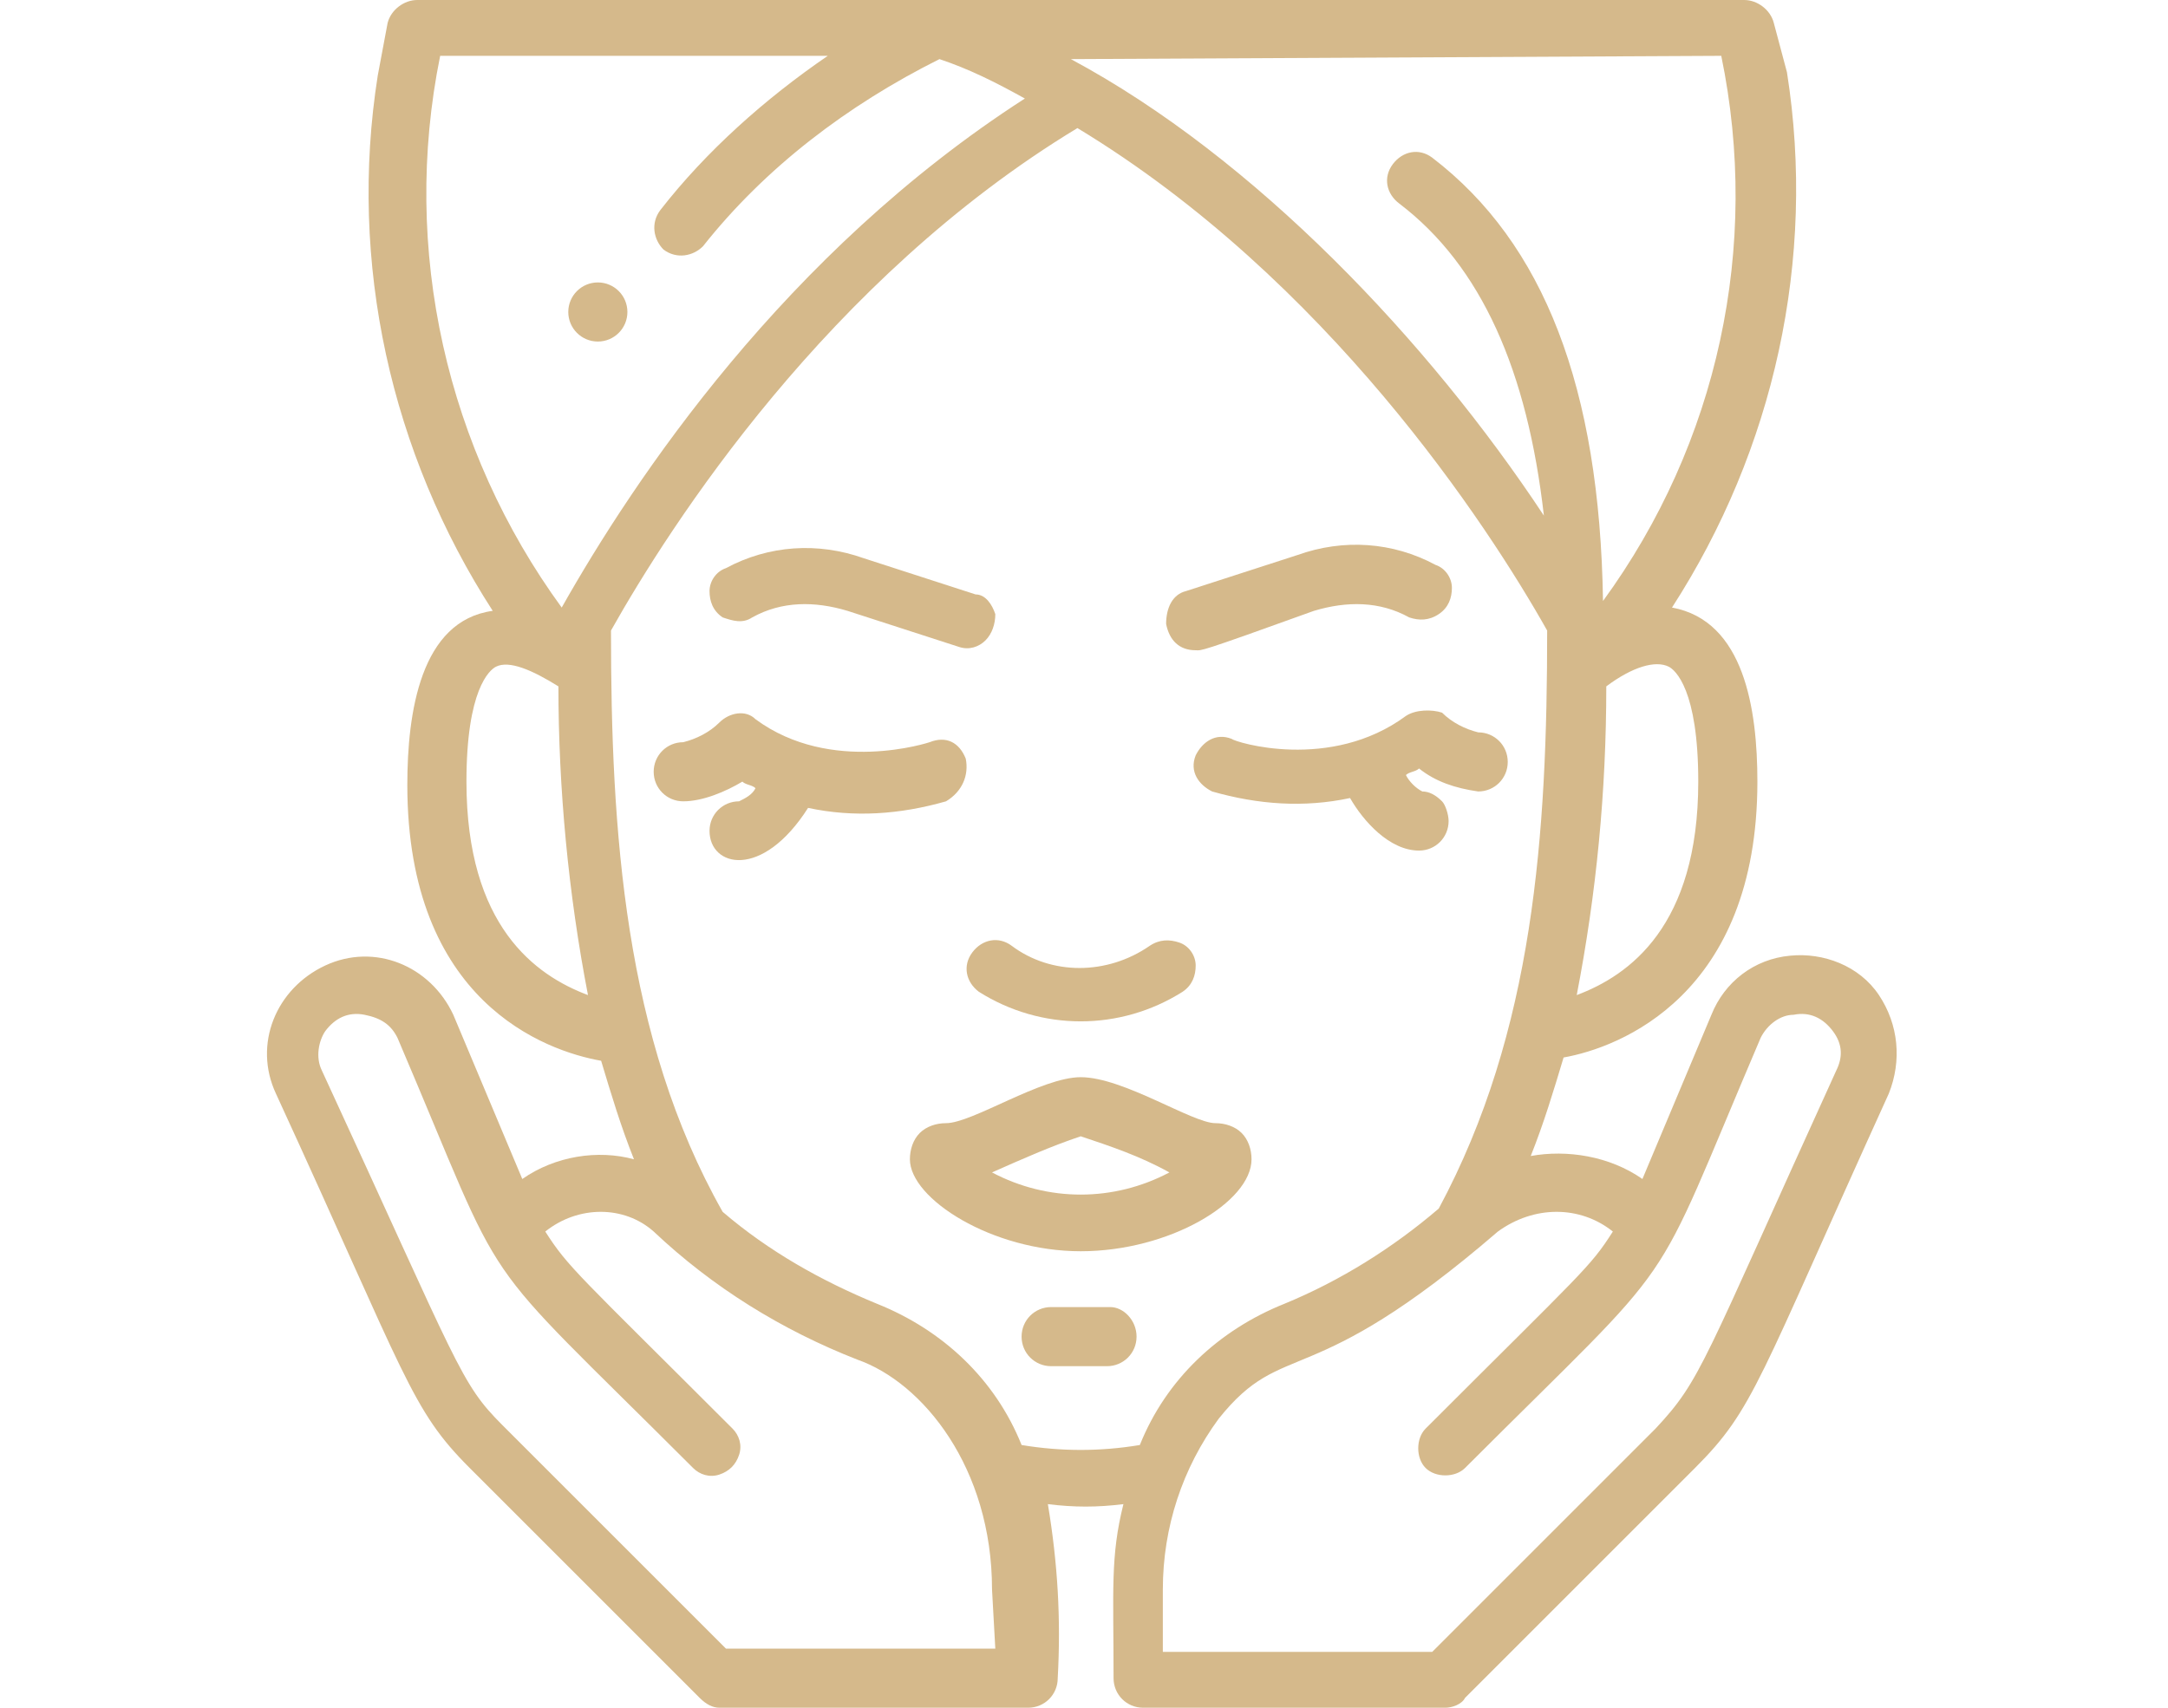 <?xml version="1.0" encoding="utf-8"?>
<!-- Generator: Adobe Illustrator 23.0.1, SVG Export Plug-In . SVG Version: 6.00 Build 0)  -->
<svg version="1.1" id="Слой_1" xmlns="http://www.w3.org/2000/svg" xmlns:xlink="http://www.w3.org/1999/xlink" x="0px" y="0px"
	 viewBox="0 0 50 52" style="enable-background:new 0 0 50 52;" xml:space="preserve" width="66px">
<style type="text/css">
	.st0{fill:#D5B98B;}
</style>
<g id="_x30_23---Moisturising-Face">
	<path id="Shape" class="st0" d="M7.9,35.9l-2.1-5c-0.7-1.5-2.4-2.2-3.9-1.5s-2.2,2.4-1.5,3.9c4,8.7,4.1,9.6,5.9,11.4l7,7
		c0.2,0.2,0.4,0.3,0.6,0.3h9.4c0.5,0,0.9-0.4,0.9-0.9c0.1-1.8,0-3.5-0.3-5.3c0.8,0.1,1.5,0.1,2.3,0c-0.4,1.6-0.3,2.6-0.3,5.3
		c0,0.5,0.4,0.9,0.9,0.9H36c0.2,0,0.5-0.1,0.6-0.3l7-7c1.8-1.8,1.9-2.6,5.9-11.4c0.4-1,0.3-2.1-0.3-3s-1.7-1.3-2.7-1.2
		c-1.1,0.1-2,0.8-2.4,1.8l-2.1,5c-1-0.7-2.3-0.9-3.4-0.7c0.4-1,0.7-2,1-3c1.7-0.3,5.9-1.9,5.9-8.4c0-2.2-0.4-4.9-2.6-5.3
		c3.1-4.8,4.4-10.6,3.5-16.3L46,0.7C45.9,0.3,45.5,0,45.1,0H4.7C4.3,0,3.9,0.3,3.8,0.7L3.5,2.3C2.6,8,3.9,13.8,7,18.6
		c-2.2,0.3-2.6,3.1-2.6,5.3c0,6.6,4.2,8.1,5.9,8.4c0.3,1,0.6,2,1,3C10.2,35,8.9,35.2,7.9,35.9L7.9,35.9z M22.3,50.2h-8.2l-6.8-6.8
		C6,42.1,6,41.7,1.8,32.6c-0.2-0.4-0.1-0.9,0.1-1.2c0.3-0.4,0.7-0.6,1.2-0.5c0.5,0.1,0.8,0.3,1,0.7c3.5,8.2,2.1,6.2,9,13.1
		c0.2,0.2,0.5,0.3,0.8,0.2c0.3-0.1,0.5-0.3,0.6-0.6c0.1-0.3,0-0.6-0.2-0.8c-4.7-4.7-5-4.9-5.7-6c1-0.8,2.4-0.8,3.3,0
		c1.8,1.7,3.9,3,6.2,3.9c2,0.7,4.1,3.3,4.1,7L22.3,50.2L22.3,50.2z M23.1,44c-0.8-2-2.4-3.5-4.4-4.3c-1.7-0.7-3.3-1.6-4.7-2.8
		c-3-5.3-3.4-11.6-3.4-17.7c1.8-3.2,6.6-10.7,14.2-15.3C32.4,8.5,37.3,16,39.1,19.2c0,6.2-0.4,12.2-3.3,17.6c-1.4,1.2-3,2.2-4.7,2.9
		c-2,0.8-3.6,2.3-4.4,4.3C25.5,44.2,24.3,44.2,23.1,44L23.1,44z M41.1,37.5c-0.7,1.1-0.9,1.2-5.7,6c-0.3,0.3-0.3,0.9,0,1.2
		c0.3,0.3,0.9,0.3,1.2,0c6.8-6.8,5.5-4.9,9-13.1c0.2-0.4,0.6-0.7,1-0.7c0.5-0.1,0.9,0.1,1.2,0.5c0.3,0.4,0.3,0.8,0.1,1.2
		c-4.1,9-4.1,9.4-5.5,10.9l-6.8,6.8h-8.2v-1.9c0-1.9,0.6-3.7,1.7-5.2c2-2.5,2.7-0.7,8.5-5.7C38.7,36.7,40.1,36.7,41.1,37.5
		L41.1,37.5z M43.7,23.8c0,4.4-2.1,5.9-3.7,6.5c0.6-3.1,0.9-6.2,0.9-9.4c0.8-0.6,1.5-0.8,1.9-0.6C43,20.4,43.7,21,43.7,23.8
		L43.7,23.8z M44.4,1.7c1.2,5.8-0.1,11.8-3.6,16.6c-0.1-6.5-1.8-10.9-5.2-13.5c-0.4-0.3-0.9-0.2-1.2,0.2c-0.3,0.4-0.2,0.9,0.2,1.2
		c2.5,1.9,3.9,5.1,4.4,9.5c-3.5-5.3-8.8-10.9-14.4-13.9L44.4,1.7z M5.4,1.7h11.8c-1.9,1.3-3.7,2.9-5.1,4.7c-0.3,0.4-0.2,0.9,0.1,1.2
		c0.4,0.3,0.9,0.2,1.2-0.1c1.9-2.4,4.4-4.3,7.2-5.7c0.9,0.3,1.7,0.7,2.6,1.2C15.9,7.7,11.3,14.6,9.1,18.5C5.6,13.7,4.2,7.6,5.4,1.7
		L5.4,1.7z M6.2,23.8c0-2.8,0.7-3.4,0.9-3.5c0.4-0.2,1.1,0.1,1.9,0.6c0,3.1,0.3,6.3,0.9,9.4C8.3,29.7,6.2,28.2,6.2,23.8z"/>
	<path id="Shape_1_" class="st0" d="M14.9,18.8c0.9-0.5,1.9-0.5,2.9-0.2l3.4,1.1c0.3,0.1,0.6,0,0.8-0.2c0.2-0.2,0.3-0.5,0.3-0.8
		c-0.1-0.3-0.3-0.6-0.6-0.6L18.3,17c-1.4-0.5-2.9-0.4-4.2,0.3c-0.3,0.1-0.5,0.4-0.5,0.7c0,0.3,0.1,0.6,0.4,0.8
		C14.3,18.9,14.6,19,14.9,18.8L14.9,18.8z"/>
	<path id="Shape_2_" class="st0" d="M28.4,19.8c0.2,0,0,0.1,3.6-1.2c1-0.3,2-0.3,2.9,0.2c0.3,0.1,0.6,0.1,0.9-0.1
		c0.3-0.2,0.4-0.5,0.4-0.8c0-0.3-0.2-0.6-0.5-0.7c-1.3-0.7-2.8-0.8-4.2-0.3l-3.4,1.1c-0.4,0.1-0.6,0.5-0.6,1
		C27.6,19.5,27.9,19.8,28.4,19.8L28.4,19.8z"/>
	<path id="Shape_3_" class="st0" d="M21.4,23.1c-0.2-0.5-0.6-0.7-1.1-0.5c0,0-3,1-5.3-0.7c-0.3-0.3-0.8-0.2-1.1,0.1
		c-0.3,0.3-0.7,0.5-1.1,0.6c-0.5,0-0.9,0.4-0.9,0.9s0.4,0.9,0.9,0.9c0.6,0,1.3-0.3,1.8-0.6c0.1,0.1,0.3,0.1,0.4,0.2
		c-0.1,0.2-0.3,0.3-0.5,0.4c-0.5,0-0.9,0.4-0.9,0.9c0,1.1,1.6,1.5,3-0.7c1.4,0.3,2.8,0.2,4.2-0.2C21.3,24.1,21.5,23.6,21.4,23.1
		L21.4,23.1z"/>
	<path id="Shape_4_" class="st0" d="M34.8,21.8c-2.3,1.7-5.2,0.8-5.3,0.7c-0.5-0.2-0.9,0.1-1.1,0.5c-0.2,0.5,0.1,0.9,0.5,1.1
		c1.4,0.4,2.8,0.5,4.2,0.2c0.4,0.7,1.2,1.6,2.1,1.6c0.5,0,0.9-0.4,0.9-0.9c0-0.2-0.1-0.5-0.2-0.6c-0.2-0.2-0.4-0.3-0.6-0.3
		c-0.2-0.1-0.4-0.3-0.5-0.5c0.1-0.1,0.3-0.1,0.4-0.2c0.5,0.4,1.1,0.6,1.8,0.7c0.5,0,0.9-0.4,0.9-0.9c0-0.5-0.4-0.9-0.9-0.9
		c-0.4-0.1-0.8-0.3-1.1-0.6C35.6,21.6,35.1,21.6,34.8,21.8z"/>
	<path id="Shape_5_" class="st0" d="M21.8,30.2c1.9,1.2,4.3,1.2,6.2,0c0.3-0.2,0.4-0.5,0.4-0.8c0-0.3-0.2-0.6-0.5-0.7
		c-0.3-0.1-0.6-0.1-0.9,0.1c-1.3,0.9-3,0.9-4.2,0c-0.4-0.3-0.9-0.2-1.2,0.2C21.3,29.4,21.4,29.9,21.8,30.2z"/>
	<path id="Shape_6_" class="st0" d="M30.1,35.3c0-0.3-0.1-0.6-0.3-0.8c-0.2-0.2-0.5-0.3-0.8-0.3c-0.7,0-2.8-1.4-4.1-1.4
		c-1.2,0-3.3,1.4-4.1,1.4c-0.3,0-0.6,0.1-0.8,0.3c-0.2,0.2-0.3,0.5-0.3,0.8c0,1.2,2.5,2.8,5.2,2.8S30.1,36.6,30.1,35.3z M24.9,34.6
		c0.9,0.3,1.8,0.6,2.7,1.1c-1.7,0.9-3.7,0.9-5.4,0C23.1,35.3,24,34.9,24.9,34.6z"/>
	<path id="Shape_7_" class="st0" d="M25.8,39.8H24c-0.5,0-0.9,0.4-0.9,0.9c0,0.5,0.4,0.9,0.9,0.9h1.7c0.5,0,0.9-0.4,0.9-0.9
		C26.6,40.2,26.2,39.8,25.8,39.8z"/>
	<circle id="Oval" class="st0" cx="10.2" cy="9.5" r="0.9"/>
</g>
</svg>
